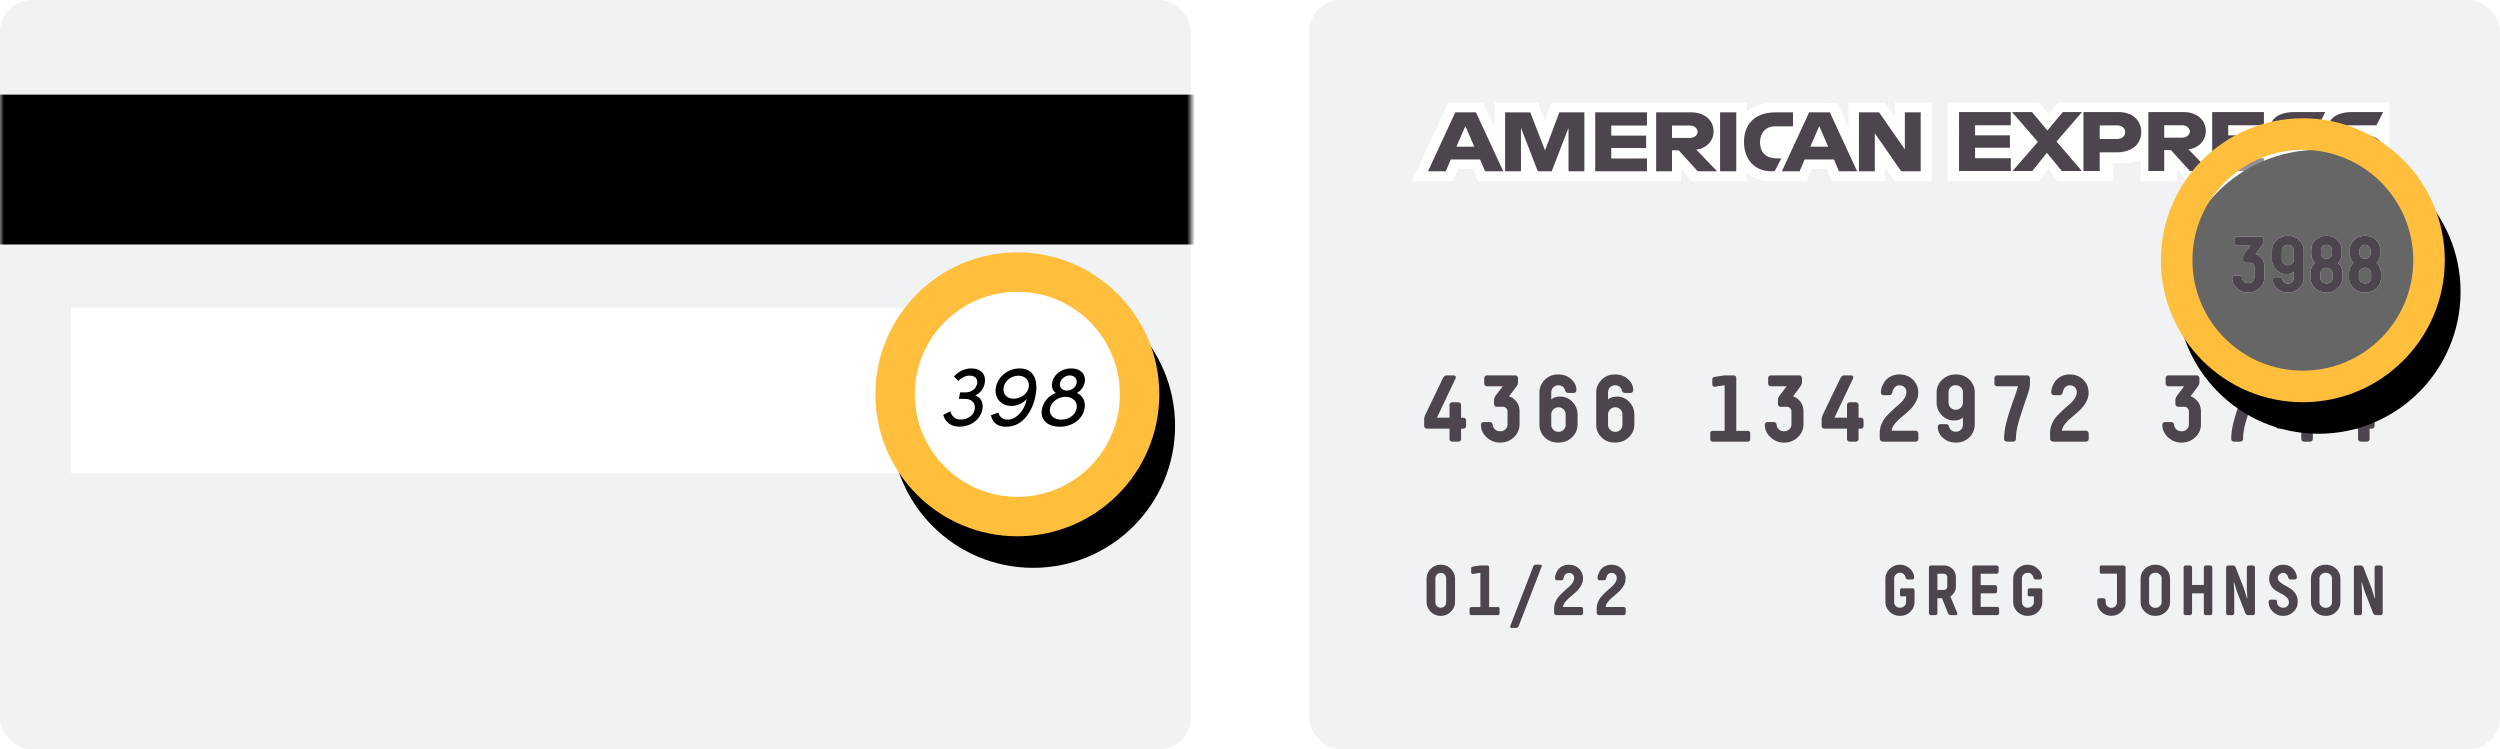 <svg xmlns="http://www.w3.org/2000/svg" xmlns:xlink="http://www.w3.org/1999/xlink" width="317" height="95"><defs><filter id="c" width="144.4%" height="144.4%" x="-16.7%" y="-11.1%" filterUnits="objectBoundingBox"><feOffset dx="2" dy="4" in="SourceAlpha" result="shadowOffsetOuter1"/><feGaussianBlur in="shadowOffsetOuter1" result="shadowBlurOuter1" stdDeviation="2"/><feComposite in="shadowBlurOuter1" in2="SourceAlpha" operator="out" result="shadowBlurOuter1"/><feColorMatrix in="shadowBlurOuter1" values="0 0 0 0 0 0 0 0 0 0 0 0 0 0 0 0 0 0 0.3 0"/></filter><filter id="f" width="144.4%" height="144.4%" x="-16.7%" y="-11.1%" filterUnits="objectBoundingBox"><feOffset dx="2" dy="4" in="SourceAlpha" result="shadowOffsetOuter1"/><feGaussianBlur in="shadowOffsetOuter1" result="shadowBlurOuter1" stdDeviation="2"/><feComposite in="shadowBlurOuter1" in2="SourceAlpha" operator="out" result="shadowBlurOuter1"/><feColorMatrix in="shadowBlurOuter1" values="0 0 0 0 0 0 0 0 0 0 0 0 0 0 0 0 0 0 0.3 0"/></filter><circle id="d" cx="129" cy="50" r="18"/><circle id="g" cx="126" cy="33" r="18"/><rect id="a" width="151" height="95" rx="4"/><rect id="e" width="151" height="95" rx="4"/><path id="h" d="M117.042 35.23a.291.291 0 01.3-.3h.64c.174 0 .274.1.3.3a.804.804 0 00.24.475c.134.13.32.195.56.195a.76.76 0 00.555-.21.71.71 0 00.215-.53v-1.33a.51.51 0 00-.14-.36.459.459 0 00-.35-.15h-.64a.283.283 0 01-.215-.09.308.308 0 01-.085-.22v-.39c0-.167.064-.333.19-.5l.73-.97h-1.65a.291.291 0 01-.3-.3v-.55a.291.291 0 01.3-.3h2.97c.087 0 .159.03.215.09.057.06.085.133.085.22v.39a.825.825 0 01-.19.5l-.75 1.01c.327.12.592.32.795.6.204.28.305.617.305 1.01v1.33c0 .54-.198 1-.595 1.38a2.01 2.01 0 01-1.445.57c-.56 0-1.04-.187-1.44-.56-.4-.373-.6-.81-.6-1.31zm7.05-1.6a.74.74 0 00.55-.225.739.739 0 00.22-.535v-1.09a.706.706 0 00-.22-.525.755.755 0 00-.55-.215.723.723 0 00-.75.74v1.09c0 .207.07.385.214.535a.71.71 0 00.535.225zm-.68 1.82a.67.67 0 00.224.35c.117.1.275.15.475.15.22 0 .4-.072.54-.215.14-.143.21-.342.21-.595v-.69c-.227.207-.54.31-.94.31-.507 0-.94-.187-1.3-.56a1.875 1.875 0 01-.54-1.35v-1.02c0-.54.195-.997.585-1.37.39-.373.878-.56 1.465-.56.573 0 1.047.185 1.42.555.373.37.56.825.56 1.365v3.35c0 .533-.188.988-.565 1.365-.377.377-.848.565-1.415.565-.553 0-1.013-.167-1.38-.5-.367-.333-.55-.717-.55-1.15 0-.087.027-.158.08-.215a.275.275 0 01.21-.085h.6c.153 0 .26.1.32.3zm7.518-3.74v.4c0 .5-.157.91-.47 1.23.38.36.57.81.57 1.35v.49c0 .533-.197.987-.59 1.36-.393.373-.877.56-1.45.56s-1.055-.187-1.445-.56a1.824 1.824 0 01-.585-1.37v-.48c0-.533.193-.983.58-1.35a1.789 1.789 0 01-.48-1.24v-.39c0-.5.187-.927.56-1.28.373-.353.83-.53 1.37-.53.547 0 1.007.177 1.38.53.373.353.56.78.56 1.28zm-1.16 3.5v-.51c0-.2-.077-.373-.23-.52a.756.756 0 00-.54-.22.773.773 0 00-.545.22.69.69 0 00-.235.52v.51c0 .207.078.38.235.52a.82.82 0 00.565.21.74.74 0 00.53-.21.69.69 0 00.22-.52zm-.08-3.05v-.42a.658.658 0 00-.205-.49.683.683 0 00-.495-.2.666.666 0 00-.49.2.666.666 0 00-.2.49v.42c0 .18.065.333.195.46a.68.68 0 00.495.19c.2 0 .367-.062.5-.185a.607.607 0 00.2-.465zm6.129-.45v.4c0 .5-.157.91-.47 1.23.38.36.57.81.57 1.35v.49c0 .533-.197.987-.59 1.36-.393.373-.877.56-1.45.56s-1.055-.187-1.445-.56a1.824 1.824 0 01-.585-1.37v-.48c0-.533.193-.983.58-1.35a1.789 1.789 0 01-.48-1.24v-.39c0-.5.187-.927.56-1.28.373-.353.83-.53 1.37-.53.547 0 1.007.177 1.38.53.373.353.56.78.56 1.28zm-1.16 3.5v-.51c0-.2-.077-.373-.23-.52a.756.756 0 00-.54-.22.773.773 0 00-.545.22.69.69 0 00-.235.52v.51c0 .207.078.38.235.52a.82.82 0 00.565.21.74.74 0 00.53-.21.69.69 0 00.22-.52zm-.08-3.05v-.42a.658.658 0 00-.205-.49.683.683 0 00-.495-.2.666.666 0 00-.49.2.666.666 0 00-.2.49v.42c0 .18.065.333.195.46a.68.68 0 00.495.19c.2 0 .367-.062.5-.185a.607.607 0 00.2-.465z"/></defs><g fill="none" fill-rule="evenodd"><mask id="b" fill="#fff"><use xlink:href="#a"/></mask><use fill="#F0F2F4" fill-rule="nonzero" xlink:href="#a"/><path fill="#000" fill-rule="nonzero" mask="url(#b)" d="M-6 12h162v19H-6z"/><path fill="#FFF" fill-rule="nonzero" d="M9 39h133v21H9z"/><g fill-rule="nonzero"><use fill="#000" filter="url(#c)" xlink:href="#d"/><circle cx="129" cy="50" r="15.5" fill="#FFF" fill-rule="evenodd" stroke="#FFBF3D" stroke-linejoin="square" stroke-width="5"/></g><path fill="#000" d="M123.653 50.139c.693.242 1.078.913.913 1.76-.253 1.32-1.463 2.2-2.926 2.2-1.012 0-1.793-.561-2.035-1.496l.88-.451c.198.649.682 1.045 1.298 1.045.902 0 1.661-.506 1.804-1.265.154-.814-.363-1.353-1.254-1.353h-.748l.154-.825h.682c.759 0 1.342-.451 1.474-1.1.121-.616-.264-1.023-.957-1.023-.495 0-1.056.264-1.419.682l-.55-.55c.484-.627 1.353-1.045 2.167-1.045 1.254 0 1.947.759 1.716 1.914a2.054 2.054 0 01-1.199 1.507zm5.643-3.421c1.771 0 2.398 1.463 2.002 3.476-.33 1.694-1.441 3.916-3.718 3.916-.825 0-1.661-.286-1.925-1.452l.935-.352c.165.66.66.902 1.199.902 1.1 0 2.167-1.221 2.387-2.618-.44.528-1.155.88-1.892.88-1.474 0-2.244-1.133-2.002-2.387.242-1.221 1.441-2.365 3.014-2.365zm-.803 3.839c.891 0 1.749-.572 1.936-1.386.176-.869-.385-1.507-1.265-1.529-.924 0-1.738.627-1.892 1.463-.154.803.363 1.43 1.221 1.452zm8.052-.726c.759.319 1.144 1.1.968 2.024-.264 1.342-1.573 2.255-3.135 2.255-1.573 0-2.519-.913-2.255-2.244a2.747 2.747 0 011.771-2.035c-.396-.275-.594-.726-.473-1.331.198-1.012 1.177-1.782 2.409-1.782 1.221 0 1.903.77 1.705 1.782-.121.605-.506 1.056-.99 1.331zm-.891-2.222c-.594 0-1.144.44-1.243.979-.099.528.275.935.869.935s1.133-.396 1.232-.935c.099-.539-.264-.979-.858-.979zm-1.089 5.599c.99 0 1.793-.616 1.947-1.419.165-.858-.495-1.463-1.397-1.463-.924 0-1.804.616-1.969 1.452-.154.814.462 1.43 1.419 1.43z"/><g transform="translate(166)"><use fill="#F0F2F4" fill-rule="nonzero" xlink:href="#e"/><path fill="#4C454D" d="M14.776 52.496l2.172-4.512c.12-.256.292-.384.516-.384h.804c.216 0 .324.084.324.252a.47.47 0 01-.036.156l-2.352 4.956H17.8v-1.596a.35.35 0 01.36-.36h.744a.35.35 0 01.36.36v1.596h.276a.35.35 0 01.36.36v.672a.35.35 0 01-.36.36h-.276v1.284a.35.35 0 01-.36.36h-.744a.35.35 0 01-.36-.36v-1.284h-2.856a.34.34 0 01-.258-.108.37.37 0 01-.102-.264v-.84c0-.16.064-.376.192-.648zm7.008 1.38a.35.35 0 01.36-.36h.768c.208 0 .328.12.36.36a.965.965 0 00.288.57c.16.156.384.234.672.234a.913.913 0 00.666-.252.852.852 0 00.258-.636v-1.596a.61.61 0 00-.168-.432.55.55 0 00-.42-.18H23.8a.34.34 0 01-.258-.108.37.37 0 01-.102-.264v-.468c0-.2.076-.4.228-.6l.876-1.164h-1.98a.35.35 0 01-.36-.36v-.66a.35.35 0 01.36-.36h3.564a.34.34 0 01.258.108.37.37 0 01.102.264v.468c0 .2-.076.4-.228.6l-.9 1.212c.392.144.71.384.954.72.244.336.366.74.366 1.212v1.596c0 .648-.238 1.2-.714 1.656-.476.456-1.054.684-1.734.684a2.444 2.444 0 01-1.728-.672c-.48-.448-.72-.972-.72-1.572zm9.84-2.232a.885.885 0 00-.66.27.887.887 0 00-.264.642v1.308c0 .248.088.458.264.63a.906.906 0 00.66.258c.264 0 .48-.086.648-.258a.868.868 0 00.252-.63v-1.308a.897.897 0 00-.258-.642.852.852 0 00-.642-.27zm.816-2.184a.805.805 0 00-.27-.42c-.14-.12-.33-.18-.57-.18a.866.866 0 00-.648.258c-.168.172-.252.41-.252.714v.828c.272-.248.648-.372 1.128-.372a2.09 2.09 0 011.56.672c.432.448.648.988.648 1.62v1.224c0 .648-.234 1.196-.702 1.644-.468.448-1.054.672-1.758.672-.688 0-1.256-.222-1.704-.666a2.216 2.216 0 01-.672-1.638v-4.02c0-.64.226-1.186.678-1.638.452-.452 1.018-.678 1.698-.678.664 0 1.216.2 1.656.6.44.4.66.86.66 1.38 0 .104-.032.19-.096.258a.33.33 0 01-.252.102h-.72c-.184 0-.312-.12-.384-.36zm6.384 2.184a.885.885 0 00-.66.27.887.887 0 00-.264.642v1.308c0 .248.088.458.264.63a.906.906 0 00.66.258c.264 0 .48-.086.648-.258a.868.868 0 00.252-.63v-1.308a.897.897 0 00-.258-.642.852.852 0 00-.642-.27zm.816-2.184a.805.805 0 00-.27-.42c-.14-.12-.33-.18-.57-.18a.866.866 0 00-.648.258c-.168.172-.252.41-.252.714v.828c.272-.248.648-.372 1.128-.372a2.09 2.09 0 011.56.672c.432.448.648.988.648 1.62v1.224c0 .648-.234 1.196-.702 1.644-.468.448-1.054.672-1.758.672-.688 0-1.256-.222-1.704-.666a2.216 2.216 0 01-.672-1.638v-4.02c0-.64.226-1.186.678-1.638.452-.452 1.018-.678 1.698-.678.664 0 1.216.2 1.656.6.44.4.66.86.66 1.38 0 .104-.032.19-.096.258a.33.33 0 01-.252.102h-.72c-.184 0-.312-.12-.384-.36zm13.044-.612l-1.26.192a.25.25 0 01-.21-.078.288.288 0 01-.09-.21v-.672c0-.16.1-.256.3-.288l1.212-.192h1.176c.088 0 .168.028.24.084a.25.25 0 01.108.204v6.744h1.464c.08 0 .15.028.21.084.06.056.09.124.09.204v.792c0 .08-.03.148-.09.204a.298.298 0 01-.21.084H51.16a.298.298 0 01-.21-.084.269.269 0 01-.09-.204v-.792c0-.08.03-.148.09-.204a.298.298 0 01.21-.084h1.524v-5.784zm5.1 5.028a.35.35 0 01.36-.36h.768c.208 0 .328.12.36.36a.965.965 0 00.288.57c.16.156.384.234.672.234a.913.913 0 00.666-.252.852.852 0 00.258-.636v-1.596a.61.61 0 00-.168-.432.55.55 0 00-.42-.18H59.8a.34.34 0 01-.258-.108.37.37 0 01-.102-.264v-.468c0-.2.076-.4.228-.6l.876-1.164h-1.98a.35.35 0 01-.36-.36v-.66a.35.35 0 01.36-.36h3.564a.34.34 0 01.258.108.37.37 0 01.102.264v.468c0 .2-.076.4-.228.6l-.9 1.212c.392.144.71.384.954.72.244.336.366.74.366 1.212v1.596c0 .648-.238 1.2-.714 1.656-.476.456-1.054.684-1.734.684a2.444 2.444 0 01-1.728-.672c-.48-.448-.72-.972-.72-1.572zm7.392-1.38l2.172-4.512c.12-.256.292-.384.516-.384h.804c.216 0 .324.084.324.252a.47.47 0 01-.036.156l-2.352 4.956H68.2v-1.596a.35.35 0 01.36-.36h.744a.35.35 0 01.36.36v1.596h.276a.35.35 0 01.36.36v.672a.35.35 0 01-.36.36h-.276v1.284a.35.35 0 01-.36.36h-.744a.35.35 0 01-.36-.36v-1.284h-2.856a.34.34 0 01-.258-.108.37.37 0 01-.102-.264v-.84c0-.16.064-.376.192-.648zM76.888 56h-4.104a.46.46 0 01-.3-.108.33.33 0 01-.132-.264v-.72c0-.416.084-.814.252-1.194.168-.38.376-.702.624-.966s.52-.532.816-.804c.296-.272.568-.514.816-.726.248-.212.456-.452.624-.72.168-.268.252-.534.252-.798 0-.24-.084-.44-.252-.6a.87.87 0 00-.624-.24c-.464 0-.768.296-.912.888-.056.24-.184.36-.384.36h-.72a.33.33 0 01-.252-.102.362.362 0 01-.096-.258c0-.208.044-.436.132-.684.088-.248.22-.494.396-.738.176-.244.424-.446.744-.606.32-.16.684-.24 1.092-.24.672 0 1.236.22 1.692.66.456.44.684.992.684 1.656 0 .424-.114.834-.342 1.23a4.302 4.302 0 01-.828 1.038c-.324.296-.65.58-.978.852-.328.272-.61.554-.846.846-.236.292-.362.578-.378.858h3.024a.35.35 0 01.36.36v.66a.35.35 0 01-.36.36zm5.088-4.044c.264 0 .484-.09.66-.27a.887.887 0 00.264-.642v-1.308a.847.847 0 00-.264-.63.906.906 0 00-.66-.258.866.866 0 00-.648.258.868.868 0 00-.252.63v1.308c0 .248.086.462.258.642.172.18.386.27.642.27zm-.816 2.184c.04.16.13.3.27.42s.33.18.57.18c.264 0 .48-.086.648-.258.168-.172.252-.41.252-.714v-.828c-.272.248-.648.372-1.128.372a2.09 2.09 0 01-1.56-.672 2.25 2.25 0 01-.648-1.62v-1.224c0-.648.234-1.196.702-1.644.468-.448 1.054-.672 1.758-.672.688 0 1.256.222 1.704.666.448.444.672.99.672 1.638v4.02c0 .64-.226 1.186-.678 1.638-.452.452-1.018.678-1.698.678-.664 0-1.216-.2-1.656-.6-.44-.4-.66-.86-.66-1.38 0-.104.032-.19.096-.258a.33.33 0 01.252-.102h.72c.184 0 .312.12.384.36zm8.46 1.5a.35.35 0 01-.36.36h-.78a.35.35 0 01-.36-.36c0-.696.12-1.478.36-2.346.24-.868.514-1.72.822-2.556.308-.836.498-1.422.57-1.758h-2.616a.35.35 0 01-.36-.36v-.66a.35.35 0 01.36-.36h3.756c.12 0 .214.034.282.102a.365.365 0 01.102.27v.708c0 .368-.148.966-.444 1.794a64.063 64.063 0 00-.888 2.682c-.296.96-.444 1.788-.444 2.484zm8.868.36h-4.104a.46.46 0 01-.3-.108.33.33 0 01-.132-.264v-.72c0-.416.084-.814.252-1.194.168-.38.376-.702.624-.966s.52-.532.816-.804c.296-.272.568-.514.816-.726.248-.212.456-.452.624-.72.168-.268.252-.534.252-.798 0-.24-.084-.44-.252-.6a.87.87 0 00-.624-.24c-.464 0-.768.296-.912.888-.056.24-.184.36-.384.36h-.72a.33.33 0 01-.252-.102.362.362 0 01-.096-.258c0-.208.044-.436.132-.684.088-.248.22-.494.396-.738.176-.244.424-.446.744-.606.32-.16.684-.24 1.092-.24.672 0 1.236.22 1.692.66.456.44.684.992.684 1.656 0 .424-.114.834-.342 1.23a4.302 4.302 0 01-.828 1.038c-.324.296-.65.58-.978.852-.328.272-.61.554-.846.846-.236.292-.362.578-.378.858h3.024a.35.35 0 01.36.36v.66a.35.35 0 01-.36.36zm9.696-2.124a.35.35 0 01.36-.36h.768c.208 0 .328.12.36.36a.965.965 0 00.288.57c.16.156.384.234.672.234a.913.913 0 00.666-.252.852.852 0 00.258-.636v-1.596a.61.61 0 00-.168-.432.55.55 0 00-.42-.18h-.768a.34.34 0 01-.258-.108.37.37 0 01-.102-.264v-.468c0-.2.076-.4.228-.6l.876-1.164h-1.98a.35.35 0 01-.36-.36v-.66a.35.35 0 01.36-.36h3.564a.34.34 0 01.258.108.37.37 0 01.102.264v.468c0 .2-.076.4-.228.6l-.9 1.212c.392.144.71.384.954.72.244.336.366.74.366 1.212v1.596c0 .648-.238 1.2-.714 1.656-.476.456-1.054.684-1.734.684a2.444 2.444 0 01-1.728-.672c-.48-.448-.72-.972-.72-1.572zm10.236 1.764a.35.35 0 01-.36.36h-.78a.35.35 0 01-.36-.36c0-.696.12-1.478.36-2.346.24-.868.514-1.72.822-2.556.308-.836.498-1.422.57-1.758h-2.616a.35.35 0 01-.36-.36v-.66a.35.35 0 01.36-.36h3.756c.12 0 .214.034.282.102a.365.365 0 01.102.27v.708c0 .368-.148.966-.444 1.794a64.063 64.063 0 00-.888 2.682c-.296.96-.444 1.788-.444 2.484zm4.356-3.144l2.172-4.512c.12-.256.292-.384.516-.384h.804c.216 0 .324.084.324.252a.47.47 0 01-.036.156l-2.352 4.956h1.596v-1.596a.35.35 0 01.36-.36h.744a.35.35 0 01.36.36v1.596h.276a.35.35 0 01.36.36v.672a.35.35 0 01-.36.36h-.276v1.284a.35.35 0 01-.36.36h-.744a.35.35 0 01-.36-.36v-1.284h-2.856a.34.34 0 01-.258-.108.37.37 0 01-.102-.264v-.84c0-.16.064-.376.192-.648zm7.2 0l2.172-4.512c.12-.256.292-.384.516-.384h.804c.216 0 .324.084.324.252a.47.47 0 01-.036.156l-2.352 4.956H133v-1.596a.35.35 0 01.36-.36h.744a.35.35 0 01.36.36v1.596h.276a.35.35 0 01.36.36v.672a.35.35 0 01-.36.36h-.276v1.284a.35.35 0 01-.36.36h-.744a.35.35 0 01-.36-.36v-1.284h-2.856a.34.34 0 01-.258-.108.37.37 0 01-.102-.264v-.84c0-.16.064-.376.192-.648zM18.5 73.419v2.862c0 .504-.177.931-.531 1.282a1.75 1.75 0 01-1.278.527c-.498 0-.922-.174-1.273-.522a1.741 1.741 0 01-.527-1.287v-2.862c0-.51.175-.939.527-1.287a1.742 1.742 0 011.273-.522c.504 0 .931.175 1.283.526.35.352.526.779.526 1.283zm-1.125 2.943v-3.024a.672.672 0 00-.198-.495.66.66 0 00-.486-.198.66.66 0 00-.486.198.672.672 0 00-.198.495v3.024c0 .198.066.363.198.495a.672.672 0 00.495.198.646.646 0 00.482-.198.68.68 0 00.193-.495zm4.338-3.726l-.945.144a.187.187 0 01-.158-.058.216.216 0 01-.067-.158v-.504c0-.12.075-.192.225-.216l.909-.144h.882c.066 0 .126.021.18.063a.188.188 0 01.081.153v5.058h1.098c.06 0 .113.021.158.063a.202.202 0 01.067.153v.594c0 .06-.023.111-.067.153a.224.224 0 01-.158.063H20.57a.224.224 0 01-.157-.063.202.202 0 01-.068-.153v-.594c0-.06.023-.111.068-.153a.224.224 0 01.157-.063h1.143v-4.338zm7.758-.765l-2.889 7.479c-.066.18-.186.27-.36.27h-.531c-.126 0-.189-.06-.189-.18 0-.024.006-.06.018-.108l2.88-7.47c.072-.174.183-.261.333-.261h.576c.126 0 .189.054.189.162a.24.24 0 01-.027.108zM34.466 78h-3.078a.346.346 0 01-.225-.081.247.247 0 01-.099-.198v-.54c0-.312.063-.61.189-.895.126-.285.282-.527.468-.725.186-.198.39-.399.612-.603.222-.204.426-.385.612-.544a2.35 2.35 0 00.468-.54c.126-.201.189-.401.189-.599 0-.18-.063-.33-.189-.45a.652.652 0 00-.468-.18c-.348 0-.576.222-.684.666-.042.18-.138.27-.288.27h-.54a.248.248 0 01-.189-.077.271.271 0 01-.072-.193c0-.156.033-.327.099-.513s.165-.37.297-.553c.132-.184.318-.335.558-.455.24-.12.513-.18.819-.18.504 0 .927.165 1.269.495.342.33.513.744.513 1.242 0 .318-.085.626-.256.922a3.227 3.227 0 01-.621.779c-.244.222-.488.435-.734.639a4.525 4.525 0 00-.635.635c-.177.218-.271.433-.283.643h2.268a.262.262 0 01.27.27v.495a.262.262 0 01-.27.27zm5.4 0h-3.078a.346.346 0 01-.225-.081.247.247 0 01-.099-.198v-.54c0-.312.063-.61.189-.895.126-.285.282-.527.468-.725.186-.198.39-.399.612-.603.222-.204.426-.385.612-.544a2.35 2.35 0 00.468-.54c.126-.201.189-.401.189-.599 0-.18-.063-.33-.189-.45a.652.652 0 00-.468-.18c-.348 0-.576.222-.684.666-.042.18-.138.27-.288.27h-.54a.248.248 0 01-.189-.077.271.271 0 01-.072-.193c0-.156.033-.327.099-.513s.165-.37.297-.553c.132-.184.318-.335.558-.455.24-.12.513-.18.819-.18.504 0 .927.165 1.269.495.342.33.513.744.513 1.242 0 .318-.086.626-.257.922a3.227 3.227 0 01-.62.779c-.243.222-.488.435-.734.639a4.525 4.525 0 00-.634.635c-.177.218-.272.433-.284.643h2.268a.262.262 0 01.27.27v.495a.262.262 0 01-.27.27zm35.268-3.402h1.359a.262.262 0 01.27.27v1.458c0 .486-.178.902-.535 1.247a1.813 1.813 0 01-1.31.517 1.81 1.81 0 01-1.305-.522 1.679 1.679 0 01-.54-1.251v-2.943c0-.48.181-.894.545-1.242a1.803 1.803 0 011.291-.522c.372 0 .702.094.99.284.288.188.496.401.626.638.128.237.193.461.193.671a.271.271 0 01-.072.194.248.248 0 01-.189.076h-.54c-.162 0-.258-.09-.288-.27a.733.733 0 00-.22-.383.663.663 0 00-.491-.184.74.74 0 00-.518.203.632.632 0 00-.22.481v3.051c0 .186.073.348.22.486.147.138.32.207.518.207a.829.829 0 00.526-.198.61.61 0 00.248-.495l.009-.756h-.567a.217.217 0 01-.153-.058.205.205 0 01-.063-.158v-.585c0-.06.021-.111.063-.153a.208.208 0 01.153-.063zm5.778-.216v-1.206a.4.4 0 00-.13-.297.432.432 0 00-.311-.126h-.81v2.052h.81c.12 0 .224-.042.31-.126a.4.4 0 00.131-.297zm.396 1.251l.855 2.052c.024.06.036.102.036.126 0 .126-.081.189-.243.189h-.54c-.21 0-.348-.087-.414-.261l-.756-1.881h-.585v1.872a.262.262 0 01-.27.27h-.531a.262.262 0 01-.27-.27v-5.76a.262.262 0 01.27-.27h1.629c.426 0 .786.147 1.08.441.294.294.441.654.441 1.08v1.125c0 .258-.063.502-.189.733a1.493 1.493 0 01-.513.554zM87.221 78H84.35a.262.262 0 01-.27-.27v-5.76a.262.262 0 01.27-.27h2.808a.262.262 0 01.27.27v.513a.262.262 0 01-.27.27h-2.007v1.44h1.809a.262.262 0 01.27.27v.504a.262.262 0 01-.27.27h-1.809v1.71h2.07a.262.262 0 01.27.27v.513a.262.262 0 01-.27.27zm4.113-3.402h1.359a.262.262 0 01.27.27v1.458c0 .486-.178.902-.535 1.247a1.813 1.813 0 01-1.31.517 1.81 1.81 0 01-1.305-.522 1.679 1.679 0 01-.54-1.251v-2.943c0-.48.181-.894.544-1.242a1.803 1.803 0 011.292-.522c.372 0 .702.094.99.284.288.188.496.401.626.638.129.237.193.461.193.671a.271.271 0 01-.072.194.248.248 0 01-.189.076h-.54c-.162 0-.258-.09-.288-.27a.733.733 0 00-.22-.383.663.663 0 00-.491-.184.74.74 0 00-.517.203.632.632 0 00-.221.481v3.051a.65.65 0 00.22.486c.148.138.32.207.518.207a.829.829 0 00.526-.198.61.61 0 00.248-.495l.009-.756h-.567a.217.217 0 01-.153-.058.205.205 0 01-.063-.158v-.585c0-.06.021-.111.063-.153a.208.208 0 01.153-.063zm12.186-2.628v4.374c0 .48-.177.89-.531 1.229a1.77 1.77 0 01-1.269.508c-.504 0-.928-.168-1.273-.504a1.655 1.655 0 01-.518-1.233v-.216a.262.262 0 01.27-.27h.522a.262.262 0 01.27.27v.225c0 .198.072.368.216.509a.708.708 0 00.513.211c.204 0 .374-.07.508-.211a.72.72 0 00.203-.518v-3.6h-1.971a.208.208 0 01-.153-.063.208.208 0 01-.063-.153v-.612c0-.06.021-.111.063-.153a.208.208 0 01.153-.063h2.79a.262.262 0 01.27.27zm5.643 1.404v2.952c0 .486-.178.902-.535 1.247-.358.345-.8.517-1.328.517s-.972-.174-1.332-.522a1.679 1.679 0 01-.54-1.251v-2.943c0-.486.18-.901.54-1.246.36-.346.804-.518 1.332-.518s.97.172 1.328.517c.356.346.535.761.535 1.247zm-1.071 3.006v-3.06a.63.63 0 00-.234-.486.814.814 0 00-.558-.207.814.814 0 00-.558.207.63.63 0 00-.234.486v3.051c0 .186.078.35.234.49a.804.804 0 00.558.212.814.814 0 00.558-.207.63.63 0 00.234-.486zm6.426-4.41v5.76a.262.262 0 01-.27.27h-.531a.262.262 0 01-.27-.27v-2.493h-1.494v2.493a.262.262 0 01-.27.27h-.531a.262.262 0 01-.27-.27v-5.76a.262.262 0 01.27-.27h.531a.262.262 0 01.27.27v2.196h1.494V71.97a.262.262 0 01.27-.27h.531a.262.262 0 01.27.27zm1.755 5.76v-5.76c0-.078.027-.142.081-.194a.278.278 0 01.198-.076h.531c.204 0 .342.09.414.27l1.062 2.745.351 1.134h.054l-.063-1.17V71.97a.262.262 0 01.27-.27h.486a.262.262 0 01.27.27v5.76a.255.255 0 01-.081.194.278.278 0 01-.198.076h-.531c-.204 0-.342-.09-.414-.27l-1.053-2.709-.36-1.161h-.054l.063 1.17v2.7a.262.262 0 01-.27.27h-.486a.262.262 0 01-.27-.27zm7.236-5.094a.673.673 0 00-.481.194.609.609 0 00-.203.454c0 .186.087.355.261.508a3.2 3.2 0 00.63.424c.246.129.494.274.743.436.248.162.46.385.634.67.174.285.261.62.261 1.004 0 .48-.18.894-.54 1.242a1.81 1.81 0 01-1.305.522 1.81 1.81 0 01-1.305-.522 1.689 1.689 0 01-.54-1.26.262.262 0 01.27-.27h.522a.262.262 0 01.27.27c0 .24.08.426.239.558.159.132.34.198.544.198.21 0 .384-.069.522-.207a.646.646 0 00.207-.468.845.845 0 00-.257-.612 2.404 2.404 0 00-.625-.45 12.933 12.933 0 01-.738-.41 1.93 1.93 0 01-.625-.612c-.171-.26-.257-.574-.257-.94 0-.498.172-.915.517-1.251a1.733 1.733 0 011.256-.504c.54 0 .963.177 1.269.531.306.354.459.708.459 1.062a.271.271 0 01-.072.194.248.248 0 01-.189.076h-.54c-.15 0-.246-.09-.288-.27a.905.905 0 00-.22-.387.546.546 0 00-.419-.18zm7.254.738v2.952c0 .486-.179.902-.536 1.247-.357.345-.799.517-1.327.517-.528 0-.972-.174-1.332-.522a1.679 1.679 0 01-.54-1.251v-2.943c0-.486.18-.901.54-1.246.36-.346.804-.518 1.332-.518s.97.172 1.327.517c.357.346.536.761.536 1.247zm-1.071 3.006v-3.06a.63.63 0 00-.234-.486.814.814 0 00-.558-.207.814.814 0 00-.558.207.63.63 0 00-.234.486v3.051c0 .186.078.35.234.49a.804.804 0 00.558.212.814.814 0 00.558-.207.63.63 0 00.234-.486zm2.781 1.35v-5.76c0-.078.027-.142.081-.194a.278.278 0 01.198-.076h.531c.204 0 .342.09.414.27l1.062 2.745.351 1.134h.054l-.063-1.17V71.97a.262.262 0 01.27-.27h.486a.262.262 0 01.27.27v5.76a.255.255 0 01-.081.194.278.278 0 01-.198.076h-.531c-.204 0-.342-.09-.414-.27l-1.053-2.709-.36-1.161h-.054l.063 1.17v2.7a.262.262 0 01-.27.27h-.486a.262.262 0 01-.27-.27z"/><path fill="#FFF" d="M80.967 22.975V13h11.556l1.24 1.477L95.044 13h41.948v9.975s-1.097-.01-2.366 0h-23.227L110 21.403v1.572h-4.581v-2.684s-.626.375-1.979.375h-1.559v2.31h-6.936l-1.238-1.51-1.257 1.51H80.967zm-67.933.018l4.588-9.975h4.435l1.456 3.11v-3.11h5.513l.866 2.248.84-2.248h24.75v1.13s1.3-1.13 3.439-1.13l8.03.026 1.43 3.07v-3.096h4.614l1.27 1.763v-1.763h4.656v9.975h-4.656l-1.217-1.77v1.77h-6.779l-.682-1.573h-1.822l-.67 1.573h-4.598c-1.84 0-3.016-1.107-3.016-1.107v1.107h-6.93l-1.377-1.573v1.573H21.4l-.681-1.573h-1.817l-.676 1.573h-5.192z"/><path fill="#4C454D" fill-rule="nonzero" d="M18.53 14.247l-3.46 7.47h2.253l.638-1.496h3.71l.635 1.495h2.302l-3.456-7.469H18.53zm1.28 1.739l1.13 2.613h-2.265l1.135-2.613z"/><path fill="#4C454D" d="M24.846 21.715v-7.469l3.2.011 1.862 4.816 1.816-4.827h3.175v7.469h-2.011v-5.503l-2.131 5.503h-1.763l-2.137-5.503v5.503zm11.429 0v-7.469h6.561v1.671h-4.529v1.277h4.423v1.573h-4.423v1.327h4.529v1.621z"/><path fill="#4C454D" fill-rule="nonzero" d="M44 14.247v7.47h2.01v-2.654h.847l2.41 2.653h2.458l-2.646-2.751c1.086-.085 2.206-.95 2.206-2.294 0-1.572-1.328-2.424-2.811-2.424H44zm2.01 1.671h2.299c.551 0 .952.4.952.786 0 .497-.52.787-.923.787H46.01v-1.573z"/><path fill="#4C454D" d="M54.159 21.715h-2.053v-7.469h2.053zm4.867 0h-.443c-2.144 0-3.445-1.569-3.445-3.704 0-2.187 1.287-3.765 3.994-3.765h2.223v1.77H59.05c-1.1 0-1.876.796-1.876 2.014 0 1.446.888 2.054 2.169 2.054h.529l-.847 1.631z"/><path fill="#4C454D" fill-rule="nonzero" d="M63.402 14.247l-3.46 7.47h2.252l.639-1.496h3.71l.635 1.495h2.302l-3.456-7.469h-2.622zm1.28 1.739l1.13 2.613h-2.265l1.134-2.613z"/><path fill="#4C454D" d="M69.714 21.715v-7.469h2.557l3.264 4.693v-4.693h2.01v7.469h-2.473L71.725 16.9v4.815zm12.693-.036V14.21h6.561v1.671h-4.529v1.278h4.423v1.572h-4.423v1.327h4.529v1.621zm32.097 0V14.21h6.561v1.671h-4.529v1.278h4.402v1.572h-4.402v1.327h4.529v1.621zm-25.3 0l3.195-3.688-3.271-3.781h2.533l1.948 2.337 1.955-2.337h2.434l-3.228 3.735 3.2 3.734h-2.532l-1.892-2.3-1.845 2.3z"/><path fill="#4C454D" fill-rule="nonzero" d="M98.181 14.21v7.47h2.064v-2.36h2.116c1.791 0 3.149-.882 3.149-2.598 0-1.421-1.065-2.512-2.887-2.512H98.18zm2.064 1.69h2.229c.578 0 .992.329.992.86 0 .498-.412.86-.999.86h-2.222V15.9zm6.167-1.69v7.47h2.01v-2.654h.847l2.41 2.653h2.457l-2.645-2.752c1.086-.085 2.206-.95 2.206-2.294 0-1.571-1.329-2.423-2.811-2.423h-4.474zm2.01 1.67h2.298c.552 0 .953.401.953.787 0 .496-.52.786-.923.786h-2.328v-1.572z"/><path fill="#4C454D" d="M122.03 21.68v-1.622h4.024c.595 0 .853-.3.853-.627 0-.314-.257-.631-.853-.631h-1.819c-1.58 0-2.46-.895-2.46-2.237 0-1.198.805-2.353 3.154-2.353h3.916l-.847 1.68h-3.386c-.648 0-.847.316-.847.617 0 .31.246.652.74.652h1.906c1.762 0 2.526.928 2.526 2.143 0 1.307-.852 2.377-2.622 2.377h-4.285zm7.338 0v-1.622h4.024c.595 0 .853-.3.853-.627 0-.314-.257-.631-.853-.631h-1.818c-1.58 0-2.461-.895-2.461-2.237 0-1.198.806-2.353 3.155-2.353h3.915l-.847 1.68h-3.386c-.647 0-.846.316-.846.617 0 .31.246.652.74.652h1.905c1.762 0 2.527.928 2.527 2.143 0 1.307-.852 2.377-2.623 2.377h-4.285z"/><g fill-rule="nonzero"><use fill="#000" filter="url(#f)" xlink:href="#g"/><circle cx="126" cy="33" r="16" fill="#FFF" fill-opacity=".4" fill-rule="evenodd" stroke="#FFBF3D" stroke-linejoin="square" stroke-width="4"/></g><use fill="#FFF" xlink:href="#h"/><use fill="#4C454D" xlink:href="#h"/></g></g></svg>